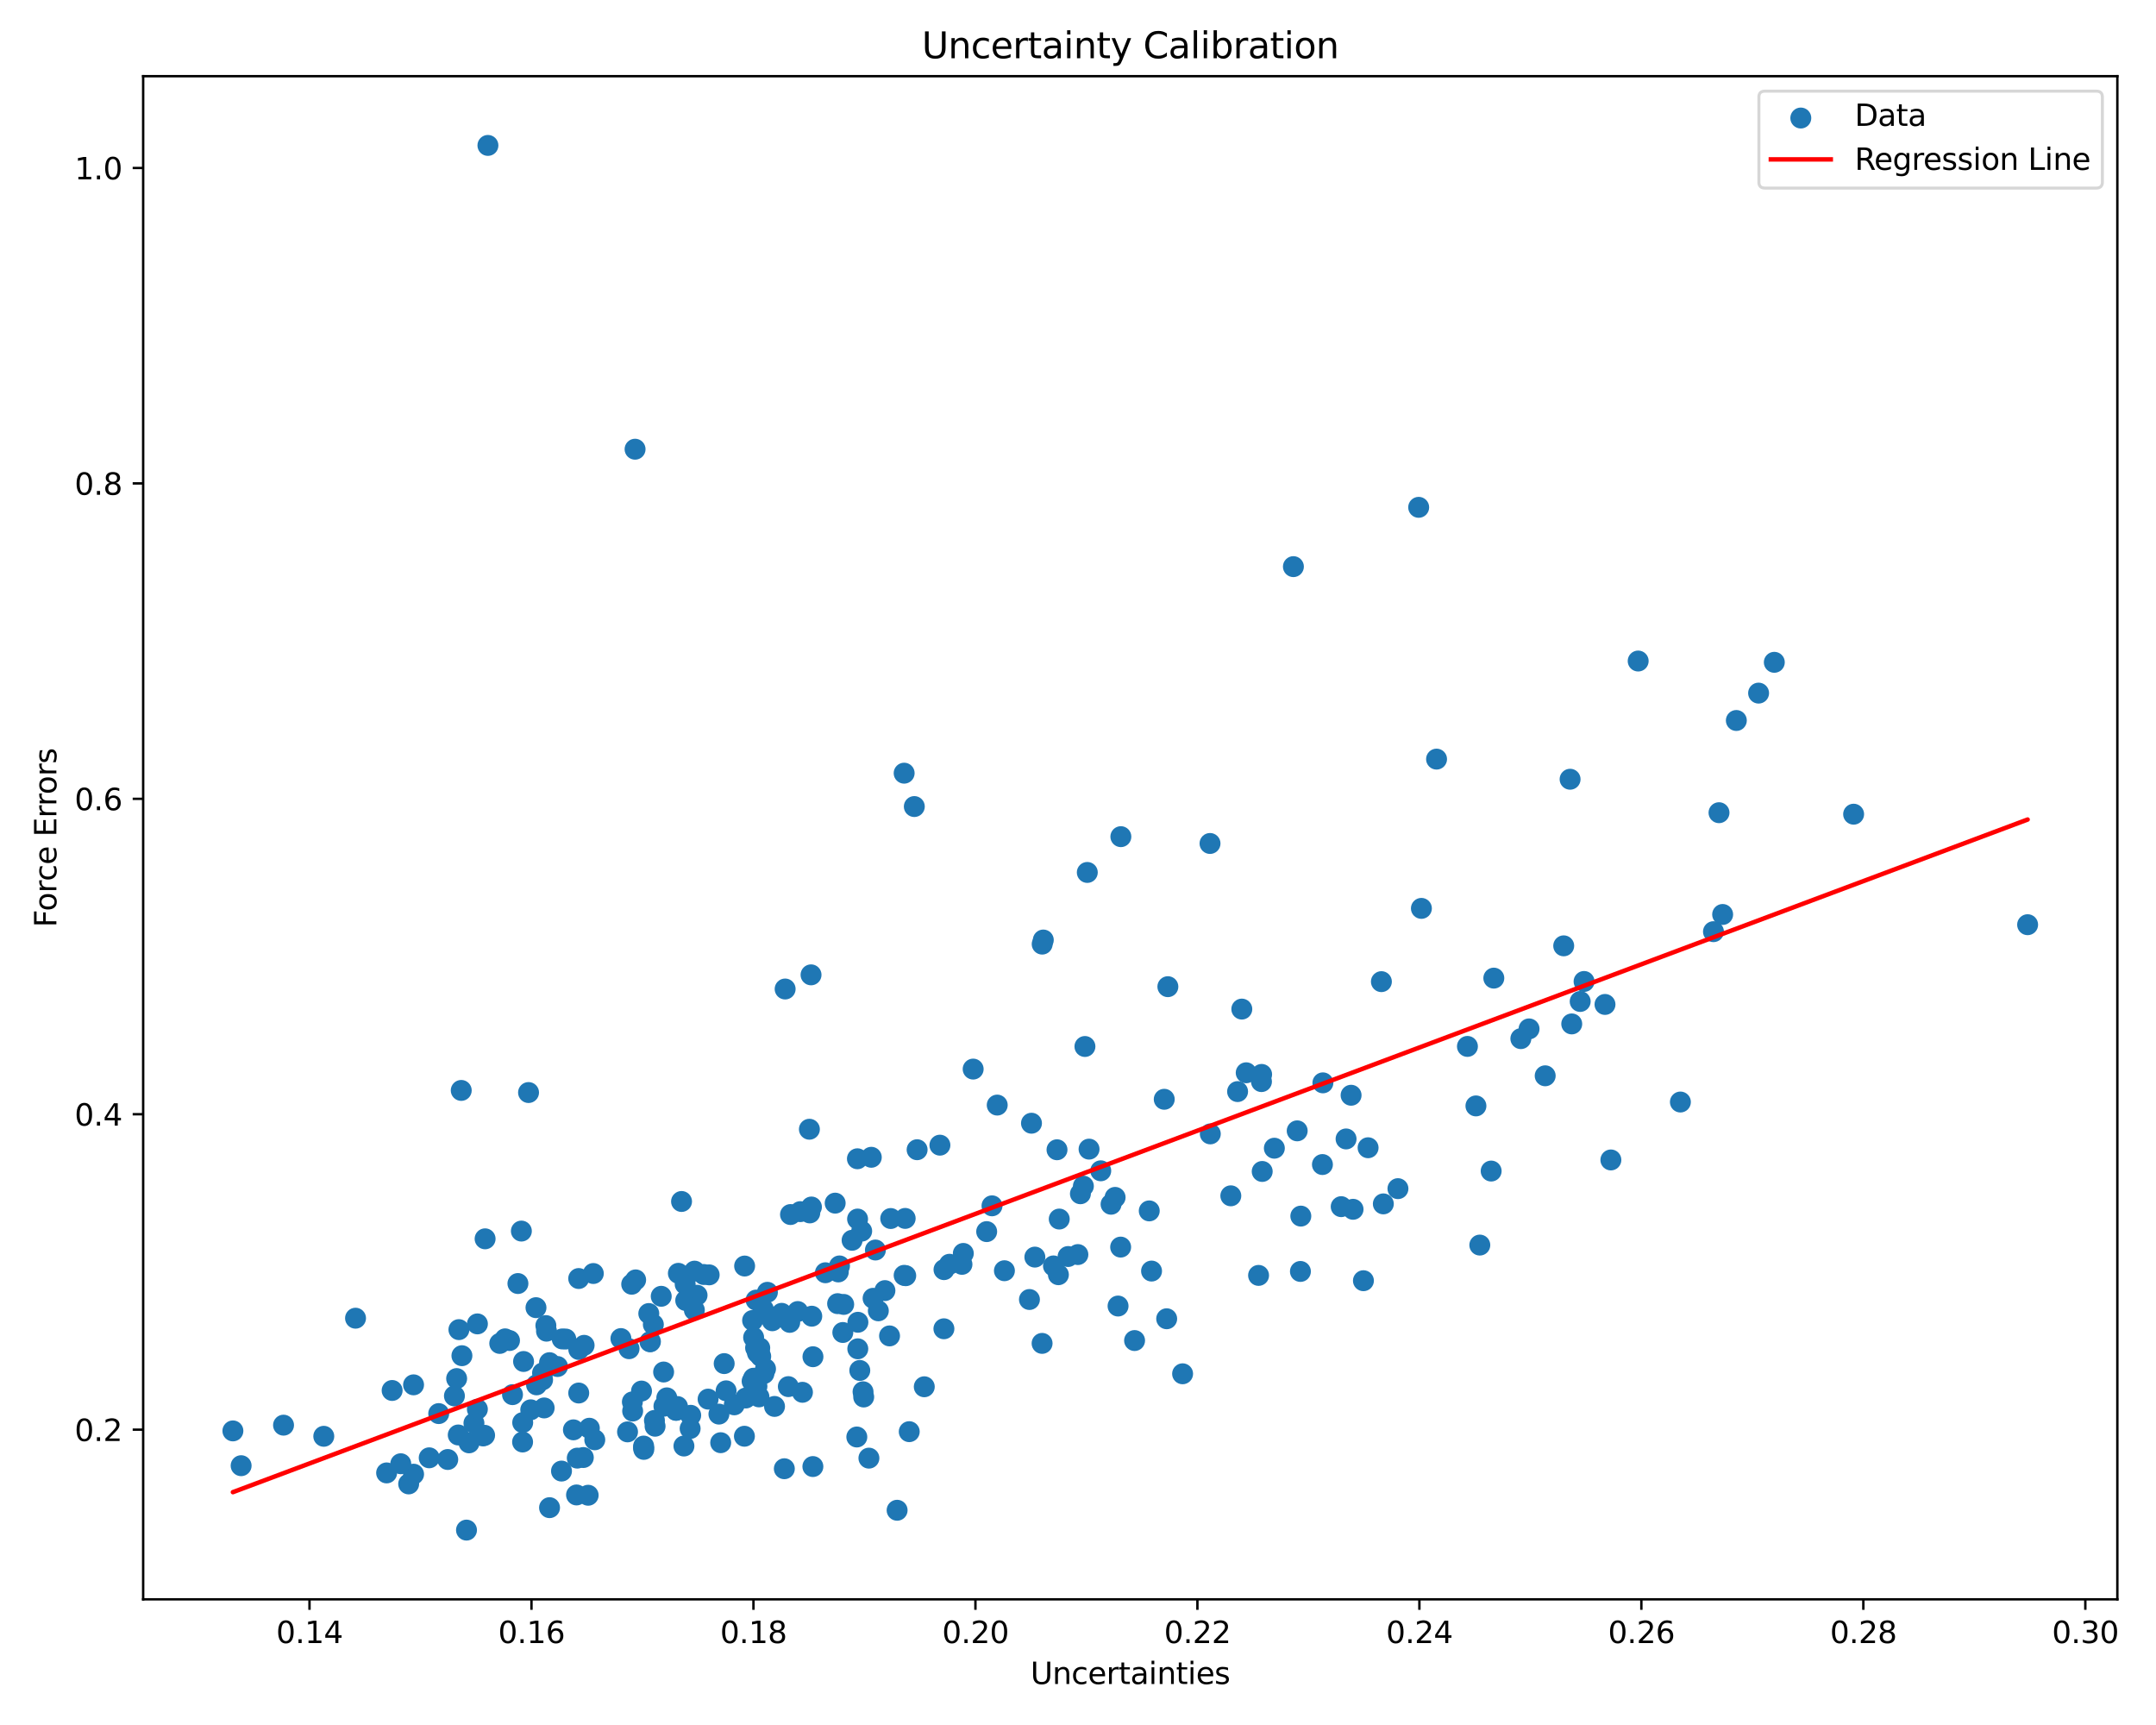<?xml version="1.0" encoding="utf-8" standalone="no"?>
<!DOCTYPE svg PUBLIC "-//W3C//DTD SVG 1.1//EN"
  "http://www.w3.org/Graphics/SVG/1.1/DTD/svg11.dtd">
<svg xmlns:xlink="http://www.w3.org/1999/xlink" width="720pt" height="576pt" viewBox="0 0 720 576" xmlns="http://www.w3.org/2000/svg" version="1.1">
 <defs>
  <style type="text/css">*{stroke-linejoin: round; stroke-linecap: butt}</style>
 </defs>
 <g id="figure_1">
  <g id="patch_1">
   <path d="M 0 576 
L 720 576 
L 720 0 
L 0 0 
z
" style="fill: #ffffff"/>
  </g>
  <g id="axes_1">
   <g id="patch_2">
    <path d="M 47.81 534.04 
L 707.094 534.04 
L 707.094 25.44 
L 47.81 25.44 
z
" style="fill: #ffffff"/>
   </g>
   <g id="PathCollection_1">
    <defs>
     <path id="m60d30f9238" d="M 0 3 
C 0.796 3 1.559 2.684 2.121 2.121 
C 2.684 1.559 3 0.796 3 0 
C 3 -0.796 2.684 -1.559 2.121 -2.121 
C 1.559 -2.684 0.796 -3 0 -3 
C -0.796 -3 -1.559 -2.684 -2.121 -2.121 
C -2.684 -1.559 -3 -0.796 -3 0 
C -3 0.796 -2.684 1.559 -2.121 2.121 
C -1.559 2.684 -0.796 3 0 3 
z
" style="stroke: #1f77b4"/>
    </defs>
    <g clip-path="url(#pfe6582fca4)">
     <use xlink:href="#m60d30f9238" x="362.316" y="349.438" style="fill: #1f77b4; stroke: #1f77b4"/>
     <use xlink:href="#m60d30f9238" x="108.127" y="479.597" style="fill: #1f77b4; stroke: #1f77b4"/>
     <use xlink:href="#m60d30f9238" x="308.664" y="463.059" style="fill: #1f77b4; stroke: #1f77b4"/>
     <use xlink:href="#m60d30f9238" x="474.679" y="303.321" style="fill: #1f77b4; stroke: #1f77b4"/>
     <use xlink:href="#m60d30f9238" x="587.287" y="231.439" style="fill: #1f77b4; stroke: #1f77b4"/>
     <use xlink:href="#m60d30f9238" x="306.273" y="383.906" style="fill: #1f77b4; stroke: #1f77b4"/>
     <use xlink:href="#m60d30f9238" x="315.249" y="423.951" style="fill: #1f77b4; stroke: #1f77b4"/>
     <use xlink:href="#m60d30f9238" x="324.989" y="356.981" style="fill: #1f77b4; stroke: #1f77b4"/>
     <use xlink:href="#m60d30f9238" x="572.215" y="311.095" style="fill: #1f77b4; stroke: #1f77b4"/>
     <use xlink:href="#m60d30f9238" x="218.187" y="442.279" style="fill: #1f77b4; stroke: #1f77b4"/>
     <use xlink:href="#m60d30f9238" x="286.335" y="386.928" style="fill: #1f77b4; stroke: #1f77b4"/>
     <use xlink:href="#m60d30f9238" x="166.892" y="448.588" style="fill: #1f77b4; stroke: #1f77b4"/>
     <use xlink:href="#m60d30f9238" x="367.599" y="390.947" style="fill: #1f77b4; stroke: #1f77b4"/>
     <use xlink:href="#m60d30f9238" x="361.798" y="396.067" style="fill: #1f77b4; stroke: #1f77b4"/>
     <use xlink:href="#m60d30f9238" x="211.277" y="471.17" style="fill: #1f77b4; stroke: #1f77b4"/>
     <use xlink:href="#m60d30f9238" x="146.509" y="472.017" style="fill: #1f77b4; stroke: #1f77b4"/>
     <use xlink:href="#m60d30f9238" x="524.885" y="341.9" style="fill: #1f77b4; stroke: #1f77b4"/>
     <use xlink:href="#m60d30f9238" x="301.942" y="425.852" style="fill: #1f77b4; stroke: #1f77b4"/>
     <use xlink:href="#m60d30f9238" x="351.806" y="422.708" style="fill: #1f77b4; stroke: #1f77b4"/>
     <use xlink:href="#m60d30f9238" x="214.232" y="464.491" style="fill: #1f77b4; stroke: #1f77b4"/>
     <use xlink:href="#m60d30f9238" x="77.777" y="477.797" style="fill: #1f77b4; stroke: #1f77b4"/>
     <use xlink:href="#m60d30f9238" x="677.127" y="308.769" style="fill: #1f77b4; stroke: #1f77b4"/>
     <use xlink:href="#m60d30f9238" x="333.025" y="369.001" style="fill: #1f77b4; stroke: #1f77b4"/>
     <use xlink:href="#m60d30f9238" x="441.63" y="388.856" style="fill: #1f77b4; stroke: #1f77b4"/>
     <use xlink:href="#m60d30f9238" x="447.897" y="402.918" style="fill: #1f77b4; stroke: #1f77b4"/>
     <use xlink:href="#m60d30f9238" x="297.065" y="446.077" style="fill: #1f77b4; stroke: #1f77b4"/>
     <use xlink:href="#m60d30f9238" x="192.778" y="486.885" style="fill: #1f77b4; stroke: #1f77b4"/>
     <use xlink:href="#m60d30f9238" x="291.573" y="433.52" style="fill: #1f77b4; stroke: #1f77b4"/>
     <use xlink:href="#m60d30f9238" x="293.321" y="437.699" style="fill: #1f77b4; stroke: #1f77b4"/>
     <use xlink:href="#m60d30f9238" x="492.89" y="369.279" style="fill: #1f77b4; stroke: #1f77b4"/>
     <use xlink:href="#m60d30f9238" x="287.761" y="411.088" style="fill: #1f77b4; stroke: #1f77b4"/>
     <use xlink:href="#m60d30f9238" x="253.723" y="450.088" style="fill: #1f77b4; stroke: #1f77b4"/>
     <use xlink:href="#m60d30f9238" x="263.269" y="463.011" style="fill: #1f77b4; stroke: #1f77b4"/>
     <use xlink:href="#m60d30f9238" x="490.052" y="349.412" style="fill: #1f77b4; stroke: #1f77b4"/>
     <use xlink:href="#m60d30f9238" x="138.11" y="462.415" style="fill: #1f77b4; stroke: #1f77b4"/>
     <use xlink:href="#m60d30f9238" x="153.031" y="479.156" style="fill: #1f77b4; stroke: #1f77b4"/>
     <use xlink:href="#m60d30f9238" x="270.429" y="405.007" style="fill: #1f77b4; stroke: #1f77b4"/>
     <use xlink:href="#m60d30f9238" x="232.787" y="432.498" style="fill: #1f77b4; stroke: #1f77b4"/>
     <use xlink:href="#m60d30f9238" x="251.172" y="461.214" style="fill: #1f77b4; stroke: #1f77b4"/>
     <use xlink:href="#m60d30f9238" x="217.061" y="448.033" style="fill: #1f77b4; stroke: #1f77b4"/>
     <use xlink:href="#m60d30f9238" x="516.019" y="359.223" style="fill: #1f77b4; stroke: #1f77b4"/>
     <use xlink:href="#m60d30f9238" x="287.128" y="457.613" style="fill: #1f77b4; stroke: #1f77b4"/>
     <use xlink:href="#m60d30f9238" x="155.788" y="510.922" style="fill: #1f77b4; stroke: #1f77b4"/>
     <use xlink:href="#m60d30f9238" x="497.976" y="391.03" style="fill: #1f77b4; stroke: #1f77b4"/>
     <use xlink:href="#m60d30f9238" x="212.084" y="149.997" style="fill: #1f77b4; stroke: #1f77b4"/>
     <use xlink:href="#m60d30f9238" x="270.981" y="403.036" style="fill: #1f77b4; stroke: #1f77b4"/>
     <use xlink:href="#m60d30f9238" x="281.46" y="444.937" style="fill: #1f77b4; stroke: #1f77b4"/>
     <use xlink:href="#m60d30f9238" x="527.707" y="334.404" style="fill: #1f77b4; stroke: #1f77b4"/>
     <use xlink:href="#m60d30f9238" x="158.274" y="475.228" style="fill: #1f77b4; stroke: #1f77b4"/>
     <use xlink:href="#m60d30f9238" x="374.246" y="416.422" style="fill: #1f77b4; stroke: #1f77b4"/>
     <use xlink:href="#m60d30f9238" x="524.336" y="260.199" style="fill: #1f77b4; stroke: #1f77b4"/>
     <use xlink:href="#m60d30f9238" x="261.043" y="438.538" style="fill: #1f77b4; stroke: #1f77b4"/>
     <use xlink:href="#m60d30f9238" x="286.136" y="479.832" style="fill: #1f77b4; stroke: #1f77b4"/>
     <use xlink:href="#m60d30f9238" x="414.705" y="336.948" style="fill: #1f77b4; stroke: #1f77b4"/>
     <use xlink:href="#m60d30f9238" x="174.845" y="454.62" style="fill: #1f77b4; stroke: #1f77b4"/>
     <use xlink:href="#m60d30f9238" x="286.462" y="450.385" style="fill: #1f77b4; stroke: #1f77b4"/>
     <use xlink:href="#m60d30f9238" x="248.597" y="479.58" style="fill: #1f77b4; stroke: #1f77b4"/>
     <use xlink:href="#m60d30f9238" x="421.517" y="391.166" style="fill: #1f77b4; stroke: #1f77b4"/>
     <use xlink:href="#m60d30f9238" x="176.508" y="364.814" style="fill: #1f77b4; stroke: #1f77b4"/>
     <use xlink:href="#m60d30f9238" x="388.801" y="367.066" style="fill: #1f77b4; stroke: #1f77b4"/>
     <use xlink:href="#m60d30f9238" x="225.853" y="470.883" style="fill: #1f77b4; stroke: #1f77b4"/>
     <use xlink:href="#m60d30f9238" x="378.895" y="447.627" style="fill: #1f77b4; stroke: #1f77b4"/>
     <use xlink:href="#m60d30f9238" x="198.629" y="480.764" style="fill: #1f77b4; stroke: #1f77b4"/>
     <use xlink:href="#m60d30f9238" x="284.558" y="414.147" style="fill: #1f77b4; stroke: #1f77b4"/>
     <use xlink:href="#m60d30f9238" x="174.556" y="475.021" style="fill: #1f77b4; stroke: #1f77b4"/>
     <use xlink:href="#m60d30f9238" x="196.818" y="476.905" style="fill: #1f77b4; stroke: #1f77b4"/>
     <use xlink:href="#m60d30f9238" x="230.473" y="477.014" style="fill: #1f77b4; stroke: #1f77b4"/>
     <use xlink:href="#m60d30f9238" x="299.594" y="504.296" style="fill: #1f77b4; stroke: #1f77b4"/>
     <use xlink:href="#m60d30f9238" x="288.432" y="466.474" style="fill: #1f77b4; stroke: #1f77b4"/>
     <use xlink:href="#m60d30f9238" x="267.25" y="404.585" style="fill: #1f77b4; stroke: #1f77b4"/>
     <use xlink:href="#m60d30f9238" x="225.747" y="470.941" style="fill: #1f77b4; stroke: #1f77b4"/>
     <use xlink:href="#m60d30f9238" x="329.502" y="411.251" style="fill: #1f77b4; stroke: #1f77b4"/>
     <use xlink:href="#m60d30f9238" x="181.199" y="460.741" style="fill: #1f77b4; stroke: #1f77b4"/>
     <use xlink:href="#m60d30f9238" x="292.347" y="417.397" style="fill: #1f77b4; stroke: #1f77b4"/>
     <use xlink:href="#m60d30f9238" x="301.944" y="258.174" style="fill: #1f77b4; stroke: #1f77b4"/>
     <use xlink:href="#m60d30f9238" x="420.302" y="425.872" style="fill: #1f77b4; stroke: #1f77b4"/>
     <use xlink:href="#m60d30f9238" x="193.268" y="465.147" style="fill: #1f77b4; stroke: #1f77b4"/>
     <use xlink:href="#m60d30f9238" x="192.536" y="499.185" style="fill: #1f77b4; stroke: #1f77b4"/>
     <use xlink:href="#m60d30f9238" x="271.091" y="439.495" style="fill: #1f77b4; stroke: #1f77b4"/>
     <use xlink:href="#m60d30f9238" x="152.496" y="460.323" style="fill: #1f77b4; stroke: #1f77b4"/>
     <use xlink:href="#m60d30f9238" x="473.771" y="169.404" style="fill: #1f77b4; stroke: #1f77b4"/>
     <use xlink:href="#m60d30f9238" x="363.693" y="383.71" style="fill: #1f77b4; stroke: #1f77b4"/>
     <use xlink:href="#m60d30f9238" x="183.512" y="455.013" style="fill: #1f77b4; stroke: #1f77b4"/>
     <use xlink:href="#m60d30f9238" x="507.891" y="346.814" style="fill: #1f77b4; stroke: #1f77b4"/>
     <use xlink:href="#m60d30f9238" x="153.255" y="443.979" style="fill: #1f77b4; stroke: #1f77b4"/>
     <use xlink:href="#m60d30f9238" x="404.185" y="378.62" style="fill: #1f77b4; stroke: #1f77b4"/>
     <use xlink:href="#m60d30f9238" x="286.388" y="407.054" style="fill: #1f77b4; stroke: #1f77b4"/>
     <use xlink:href="#m60d30f9238" x="575.282" y="305.354" style="fill: #1f77b4; stroke: #1f77b4"/>
     <use xlink:href="#m60d30f9238" x="154.032" y="364.107" style="fill: #1f77b4; stroke: #1f77b4"/>
     <use xlink:href="#m60d30f9238" x="172.96" y="428.589" style="fill: #1f77b4; stroke: #1f77b4"/>
     <use xlink:href="#m60d30f9238" x="226.544" y="425.176" style="fill: #1f77b4; stroke: #1f77b4"/>
     <use xlink:href="#m60d30f9238" x="537.954" y="387.321" style="fill: #1f77b4; stroke: #1f77b4"/>
     <use xlink:href="#m60d30f9238" x="266.416" y="437.937" style="fill: #1f77b4; stroke: #1f77b4"/>
     <use xlink:href="#m60d30f9238" x="270.3" y="377.067" style="fill: #1f77b4; stroke: #1f77b4"/>
     <use xlink:href="#m60d30f9238" x="228.813" y="428.81" style="fill: #1f77b4; stroke: #1f77b4"/>
     <use xlink:href="#m60d30f9238" x="162.002" y="413.659" style="fill: #1f77b4; stroke: #1f77b4"/>
     <use xlink:href="#m60d30f9238" x="456.876" y="383.249" style="fill: #1f77b4; stroke: #1f77b4"/>
     <use xlink:href="#m60d30f9238" x="455.32" y="427.647" style="fill: #1f77b4; stroke: #1f77b4"/>
     <use xlink:href="#m60d30f9238" x="344.464" y="375.058" style="fill: #1f77b4; stroke: #1f77b4"/>
     <use xlink:href="#m60d30f9238" x="216.664" y="438.606" style="fill: #1f77b4; stroke: #1f77b4"/>
     <use xlink:href="#m60d30f9238" x="383.794" y="404.332" style="fill: #1f77b4; stroke: #1f77b4"/>
     <use xlink:href="#m60d30f9238" x="305.337" y="269.319" style="fill: #1f77b4; stroke: #1f77b4"/>
     <use xlink:href="#m60d30f9238" x="321.701" y="418.535" style="fill: #1f77b4; stroke: #1f77b4"/>
     <use xlink:href="#m60d30f9238" x="561.173" y="367.981" style="fill: #1f77b4; stroke: #1f77b4"/>
     <use xlink:href="#m60d30f9238" x="236.828" y="425.693" style="fill: #1f77b4; stroke: #1f77b4"/>
     <use xlink:href="#m60d30f9238" x="80.526" y="489.415" style="fill: #1f77b4; stroke: #1f77b4"/>
     <use xlink:href="#m60d30f9238" x="161.313" y="479.482" style="fill: #1f77b4; stroke: #1f77b4"/>
     <use xlink:href="#m60d30f9238" x="360.807" y="398.607" style="fill: #1f77b4; stroke: #1f77b4"/>
     <use xlink:href="#m60d30f9238" x="227.602" y="401.19" style="fill: #1f77b4; stroke: #1f77b4"/>
     <use xlink:href="#m60d30f9238" x="170.151" y="447.62" style="fill: #1f77b4; stroke: #1f77b4"/>
     <use xlink:href="#m60d30f9238" x="171.152" y="465.689" style="fill: #1f77b4; stroke: #1f77b4"/>
     <use xlink:href="#m60d30f9238" x="372.393" y="399.824" style="fill: #1f77b4; stroke: #1f77b4"/>
     <use xlink:href="#m60d30f9238" x="394.933" y="458.726" style="fill: #1f77b4; stroke: #1f77b4"/>
     <use xlink:href="#m60d30f9238" x="494.185" y="415.748" style="fill: #1f77b4; stroke: #1f77b4"/>
     <use xlink:href="#m60d30f9238" x="251.644" y="460.202" style="fill: #1f77b4; stroke: #1f77b4"/>
     <use xlink:href="#m60d30f9238" x="297.457" y="406.881" style="fill: #1f77b4; stroke: #1f77b4"/>
     <use xlink:href="#m60d30f9238" x="226.258" y="469.668" style="fill: #1f77b4; stroke: #1f77b4"/>
     <use xlink:href="#m60d30f9238" x="248.668" y="422.745" style="fill: #1f77b4; stroke: #1f77b4"/>
     <use xlink:href="#m60d30f9238" x="384.562" y="424.424" style="fill: #1f77b4; stroke: #1f77b4"/>
     <use xlink:href="#m60d30f9238" x="434.28" y="424.552" style="fill: #1f77b4; stroke: #1f77b4"/>
     <use xlink:href="#m60d30f9238" x="221.616" y="458.134" style="fill: #1f77b4; stroke: #1f77b4"/>
     <use xlink:href="#m60d30f9238" x="241.843" y="455.324" style="fill: #1f77b4; stroke: #1f77b4"/>
     <use xlink:href="#m60d30f9238" x="253.459" y="466.436" style="fill: #1f77b4; stroke: #1f77b4"/>
     <use xlink:href="#m60d30f9238" x="255.646" y="457.081" style="fill: #1f77b4; stroke: #1f77b4"/>
     <use xlink:href="#m60d30f9238" x="231.946" y="424.447" style="fill: #1f77b4; stroke: #1f77b4"/>
     <use xlink:href="#m60d30f9238" x="574.067" y="271.372" style="fill: #1f77b4; stroke: #1f77b4"/>
     <use xlink:href="#m60d30f9238" x="118.732" y="440.164" style="fill: #1f77b4; stroke: #1f77b4"/>
     <use xlink:href="#m60d30f9238" x="211.182" y="468.112" style="fill: #1f77b4; stroke: #1f77b4"/>
     <use xlink:href="#m60d30f9238" x="245.214" y="469.094" style="fill: #1f77b4; stroke: #1f77b4"/>
     <use xlink:href="#m60d30f9238" x="252.782" y="462.903" style="fill: #1f77b4; stroke: #1f77b4"/>
     <use xlink:href="#m60d30f9238" x="303.644" y="478.051" style="fill: #1f77b4; stroke: #1f77b4"/>
     <use xlink:href="#m60d30f9238" x="182.505" y="444.497" style="fill: #1f77b4; stroke: #1f77b4"/>
     <use xlink:href="#m60d30f9238" x="193.286" y="450.607" style="fill: #1f77b4; stroke: #1f77b4"/>
     <use xlink:href="#m60d30f9238" x="188.944" y="447.125" style="fill: #1f77b4; stroke: #1f77b4"/>
     <use xlink:href="#m60d30f9238" x="210.955" y="428.825" style="fill: #1f77b4; stroke: #1f77b4"/>
     <use xlink:href="#m60d30f9238" x="619.022" y="271.868" style="fill: #1f77b4; stroke: #1f77b4"/>
     <use xlink:href="#m60d30f9238" x="129.113" y="491.825" style="fill: #1f77b4; stroke: #1f77b4"/>
     <use xlink:href="#m60d30f9238" x="434.412" y="406.073" style="fill: #1f77b4; stroke: #1f77b4"/>
     <use xlink:href="#m60d30f9238" x="191.495" y="477.442" style="fill: #1f77b4; stroke: #1f77b4"/>
     <use xlink:href="#m60d30f9238" x="217.215" y="447.978" style="fill: #1f77b4; stroke: #1f77b4"/>
     <use xlink:href="#m60d30f9238" x="321.252" y="422.183" style="fill: #1f77b4; stroke: #1f77b4"/>
     <use xlink:href="#m60d30f9238" x="281.754" y="435.563" style="fill: #1f77b4; stroke: #1f77b4"/>
     <use xlink:href="#m60d30f9238" x="154.259" y="452.686" style="fill: #1f77b4; stroke: #1f77b4"/>
     <use xlink:href="#m60d30f9238" x="235.028" y="425.573" style="fill: #1f77b4; stroke: #1f77b4"/>
     <use xlink:href="#m60d30f9238" x="413.294" y="364.495" style="fill: #1f77b4; stroke: #1f77b4"/>
     <use xlink:href="#m60d30f9238" x="254.045" y="452.916" style="fill: #1f77b4; stroke: #1f77b4"/>
     <use xlink:href="#m60d30f9238" x="451.856" y="403.8" style="fill: #1f77b4; stroke: #1f77b4"/>
     <use xlink:href="#m60d30f9238" x="240.679" y="481.735" style="fill: #1f77b4; stroke: #1f77b4"/>
     <use xlink:href="#m60d30f9238" x="363.106" y="291.32" style="fill: #1f77b4; stroke: #1f77b4"/>
     <use xlink:href="#m60d30f9238" x="252.499" y="434.114" style="fill: #1f77b4; stroke: #1f77b4"/>
     <use xlink:href="#m60d30f9238" x="270.85" y="325.515" style="fill: #1f77b4; stroke: #1f77b4"/>
     <use xlink:href="#m60d30f9238" x="261.928" y="490.428" style="fill: #1f77b4; stroke: #1f77b4"/>
     <use xlink:href="#m60d30f9238" x="182.295" y="442.629" style="fill: #1f77b4; stroke: #1f77b4"/>
     <use xlink:href="#m60d30f9238" x="547.072" y="220.727" style="fill: #1f77b4; stroke: #1f77b4"/>
     <use xlink:href="#m60d30f9238" x="178.993" y="436.646" style="fill: #1f77b4; stroke: #1f77b4"/>
     <use xlink:href="#m60d30f9238" x="130.954" y="464.299" style="fill: #1f77b4; stroke: #1f77b4"/>
     <use xlink:href="#m60d30f9238" x="207.357" y="446.966" style="fill: #1f77b4; stroke: #1f77b4"/>
     <use xlink:href="#m60d30f9238" x="187.511" y="491.21" style="fill: #1f77b4; stroke: #1f77b4"/>
     <use xlink:href="#m60d30f9238" x="240.088" y="472.188" style="fill: #1f77b4; stroke: #1f77b4"/>
     <use xlink:href="#m60d30f9238" x="288.219" y="464.732" style="fill: #1f77b4; stroke: #1f77b4"/>
     <use xlink:href="#m60d30f9238" x="177.241" y="470.752" style="fill: #1f77b4; stroke: #1f77b4"/>
     <use xlink:href="#m60d30f9238" x="94.688" y="475.881" style="fill: #1f77b4; stroke: #1f77b4"/>
     <use xlink:href="#m60d30f9238" x="421.319" y="358.761" style="fill: #1f77b4; stroke: #1f77b4"/>
     <use xlink:href="#m60d30f9238" x="149.527" y="487.346" style="fill: #1f77b4; stroke: #1f77b4"/>
     <use xlink:href="#m60d30f9238" x="263.991" y="405.551" style="fill: #1f77b4; stroke: #1f77b4"/>
     <use xlink:href="#m60d30f9238" x="461.967" y="401.992" style="fill: #1f77b4; stroke: #1f77b4"/>
     <use xlink:href="#m60d30f9238" x="356.694" y="419.567" style="fill: #1f77b4; stroke: #1f77b4"/>
     <use xlink:href="#m60d30f9238" x="187.751" y="447.091" style="fill: #1f77b4; stroke: #1f77b4"/>
     <use xlink:href="#m60d30f9238" x="425.572" y="383.401" style="fill: #1f77b4; stroke: #1f77b4"/>
     <use xlink:href="#m60d30f9238" x="343.784" y="433.922" style="fill: #1f77b4; stroke: #1f77b4"/>
     <use xlink:href="#m60d30f9238" x="286.497" y="441.524" style="fill: #1f77b4; stroke: #1f77b4"/>
     <use xlink:href="#m60d30f9238" x="522.204" y="315.828" style="fill: #1f77b4; stroke: #1f77b4"/>
     <use xlink:href="#m60d30f9238" x="290.175" y="486.891" style="fill: #1f77b4; stroke: #1f77b4"/>
     <use xlink:href="#m60d30f9238" x="218.551" y="474.3" style="fill: #1f77b4; stroke: #1f77b4"/>
     <use xlink:href="#m60d30f9238" x="352.99" y="383.919" style="fill: #1f77b4; stroke: #1f77b4"/>
     <use xlink:href="#m60d30f9238" x="421.268" y="361.161" style="fill: #1f77b4; stroke: #1f77b4"/>
     <use xlink:href="#m60d30f9238" x="228.399" y="482.847" style="fill: #1f77b4; stroke: #1f77b4"/>
     <use xlink:href="#m60d30f9238" x="183.522" y="503.429" style="fill: #1f77b4; stroke: #1f77b4"/>
     <use xlink:href="#m60d30f9238" x="278.908" y="401.745" style="fill: #1f77b4; stroke: #1f77b4"/>
     <use xlink:href="#m60d30f9238" x="212.275" y="427.372" style="fill: #1f77b4; stroke: #1f77b4"/>
     <use xlink:href="#m60d30f9238" x="136.477" y="495.5" style="fill: #1f77b4; stroke: #1f77b4"/>
     <use xlink:href="#m60d30f9238" x="416.173" y="358.214" style="fill: #1f77b4; stroke: #1f77b4"/>
     <use xlink:href="#m60d30f9238" x="231.882" y="437.444" style="fill: #1f77b4; stroke: #1f77b4"/>
     <use xlink:href="#m60d30f9238" x="451.199" y="365.718" style="fill: #1f77b4; stroke: #1f77b4"/>
     <use xlink:href="#m60d30f9238" x="389.616" y="440.351" style="fill: #1f77b4; stroke: #1f77b4"/>
     <use xlink:href="#m60d30f9238" x="371.043" y="402.113" style="fill: #1f77b4; stroke: #1f77b4"/>
     <use xlink:href="#m60d30f9238" x="263.733" y="441.557" style="fill: #1f77b4; stroke: #1f77b4"/>
     <use xlink:href="#m60d30f9238" x="218.763" y="476.234" style="fill: #1f77b4; stroke: #1f77b4"/>
     <use xlink:href="#m60d30f9238" x="449.524" y="380.308" style="fill: #1f77b4; stroke: #1f77b4"/>
     <use xlink:href="#m60d30f9238" x="220.817" y="432.849" style="fill: #1f77b4; stroke: #1f77b4"/>
     <use xlink:href="#m60d30f9238" x="498.863" y="326.607" style="fill: #1f77b4; stroke: #1f77b4"/>
     <use xlink:href="#m60d30f9238" x="249.056" y="466.812" style="fill: #1f77b4; stroke: #1f77b4"/>
     <use xlink:href="#m60d30f9238" x="179.181" y="462.42" style="fill: #1f77b4; stroke: #1f77b4"/>
     <use xlink:href="#m60d30f9238" x="374.315" y="279.372" style="fill: #1f77b4; stroke: #1f77b4"/>
     <use xlink:href="#m60d30f9238" x="229.001" y="434.249" style="fill: #1f77b4; stroke: #1f77b4"/>
     <use xlink:href="#m60d30f9238" x="529.004" y="327.727" style="fill: #1f77b4; stroke: #1f77b4"/>
     <use xlink:href="#m60d30f9238" x="353.737" y="407.058" style="fill: #1f77b4; stroke: #1f77b4"/>
     <use xlink:href="#m60d30f9238" x="411.033" y="399.299" style="fill: #1f77b4; stroke: #1f77b4"/>
     <use xlink:href="#m60d30f9238" x="181.185" y="458.46" style="fill: #1f77b4; stroke: #1f77b4"/>
     <use xlink:href="#m60d30f9238" x="257.911" y="441.019" style="fill: #1f77b4; stroke: #1f77b4"/>
     <use xlink:href="#m60d30f9238" x="331.281" y="402.64" style="fill: #1f77b4; stroke: #1f77b4"/>
     <use xlink:href="#m60d30f9238" x="302.47" y="425.972" style="fill: #1f77b4; stroke: #1f77b4"/>
     <use xlink:href="#m60d30f9238" x="431.936" y="189.207" style="fill: #1f77b4; stroke: #1f77b4"/>
     <use xlink:href="#m60d30f9238" x="348.039" y="315.251" style="fill: #1f77b4; stroke: #1f77b4"/>
     <use xlink:href="#m60d30f9238" x="348.009" y="448.575" style="fill: #1f77b4; stroke: #1f77b4"/>
     <use xlink:href="#m60d30f9238" x="214.922" y="483.409" style="fill: #1f77b4; stroke: #1f77b4"/>
     <use xlink:href="#m60d30f9238" x="251.335" y="440.922" style="fill: #1f77b4; stroke: #1f77b4"/>
     <use xlink:href="#m60d30f9238" x="162.942" y="48.558" style="fill: #1f77b4; stroke: #1f77b4"/>
     <use xlink:href="#m60d30f9238" x="161.833" y="479.263" style="fill: #1f77b4; stroke: #1f77b4"/>
     <use xlink:href="#m60d30f9238" x="209.568" y="478.12" style="fill: #1f77b4; stroke: #1f77b4"/>
     <use xlink:href="#m60d30f9238" x="133.834" y="488.764" style="fill: #1f77b4; stroke: #1f77b4"/>
     <use xlink:href="#m60d30f9238" x="236.47" y="467.185" style="fill: #1f77b4; stroke: #1f77b4"/>
     <use xlink:href="#m60d30f9238" x="335.427" y="424.312" style="fill: #1f77b4; stroke: #1f77b4"/>
     <use xlink:href="#m60d30f9238" x="373.378" y="436.102" style="fill: #1f77b4; stroke: #1f77b4"/>
     <use xlink:href="#m60d30f9238" x="535.991" y="335.396" style="fill: #1f77b4; stroke: #1f77b4"/>
     <use xlink:href="#m60d30f9238" x="253.54" y="451.187" style="fill: #1f77b4; stroke: #1f77b4"/>
     <use xlink:href="#m60d30f9238" x="181.725" y="470.129" style="fill: #1f77b4; stroke: #1f77b4"/>
     <use xlink:href="#m60d30f9238" x="194.802" y="486.688" style="fill: #1f77b4; stroke: #1f77b4"/>
     <use xlink:href="#m60d30f9238" x="279.954" y="424.717" style="fill: #1f77b4; stroke: #1f77b4"/>
     <use xlink:href="#m60d30f9238" x="275.645" y="424.99" style="fill: #1f77b4; stroke: #1f77b4"/>
     <use xlink:href="#m60d30f9238" x="290.97" y="386.433" style="fill: #1f77b4; stroke: #1f77b4"/>
     <use xlink:href="#m60d30f9238" x="256.28" y="431.514" style="fill: #1f77b4; stroke: #1f77b4"/>
     <use xlink:href="#m60d30f9238" x="214.942" y="482.864" style="fill: #1f77b4; stroke: #1f77b4"/>
     <use xlink:href="#m60d30f9238" x="174.114" y="411.072" style="fill: #1f77b4; stroke: #1f77b4"/>
     <use xlink:href="#m60d30f9238" x="315.22" y="443.696" style="fill: #1f77b4; stroke: #1f77b4"/>
     <use xlink:href="#m60d30f9238" x="390.012" y="329.465" style="fill: #1f77b4; stroke: #1f77b4"/>
     <use xlink:href="#m60d30f9238" x="461.319" y="327.784" style="fill: #1f77b4; stroke: #1f77b4"/>
     <use xlink:href="#m60d30f9238" x="348.412" y="313.886" style="fill: #1f77b4; stroke: #1f77b4"/>
     <use xlink:href="#m60d30f9238" x="404.088" y="281.649" style="fill: #1f77b4; stroke: #1f77b4"/>
     <use xlink:href="#m60d30f9238" x="258.654" y="469.625" style="fill: #1f77b4; stroke: #1f77b4"/>
     <use xlink:href="#m60d30f9238" x="592.535" y="221.155" style="fill: #1f77b4; stroke: #1f77b4"/>
     <use xlink:href="#m60d30f9238" x="252.945" y="451.731" style="fill: #1f77b4; stroke: #1f77b4"/>
     <use xlink:href="#m60d30f9238" x="186.186" y="456.298" style="fill: #1f77b4; stroke: #1f77b4"/>
     <use xlink:href="#m60d30f9238" x="251.674" y="446.599" style="fill: #1f77b4; stroke: #1f77b4"/>
     <use xlink:href="#m60d30f9238" x="271.489" y="453.029" style="fill: #1f77b4; stroke: #1f77b4"/>
     <use xlink:href="#m60d30f9238" x="174.519" y="481.503" style="fill: #1f77b4; stroke: #1f77b4"/>
     <use xlink:href="#m60d30f9238" x="215" y="483.968" style="fill: #1f77b4; stroke: #1f77b4"/>
     <use xlink:href="#m60d30f9238" x="143.336" y="486.781" style="fill: #1f77b4; stroke: #1f77b4"/>
     <use xlink:href="#m60d30f9238" x="579.854" y="240.581" style="fill: #1f77b4; stroke: #1f77b4"/>
     <use xlink:href="#m60d30f9238" x="242.483" y="464.415" style="fill: #1f77b4; stroke: #1f77b4"/>
     <use xlink:href="#m60d30f9238" x="280.355" y="422.712" style="fill: #1f77b4; stroke: #1f77b4"/>
     <use xlink:href="#m60d30f9238" x="353.455" y="425.642" style="fill: #1f77b4; stroke: #1f77b4"/>
     <use xlink:href="#m60d30f9238" x="168.683" y="447.059" style="fill: #1f77b4; stroke: #1f77b4"/>
     <use xlink:href="#m60d30f9238" x="271.463" y="489.7" style="fill: #1f77b4; stroke: #1f77b4"/>
     <use xlink:href="#m60d30f9238" x="313.886" y="382.386" style="fill: #1f77b4; stroke: #1f77b4"/>
     <use xlink:href="#m60d30f9238" x="302.284" y="406.844" style="fill: #1f77b4; stroke: #1f77b4"/>
     <use xlink:href="#m60d30f9238" x="196.418" y="499.283" style="fill: #1f77b4; stroke: #1f77b4"/>
     <use xlink:href="#m60d30f9238" x="198.142" y="425.243" style="fill: #1f77b4; stroke: #1f77b4"/>
     <use xlink:href="#m60d30f9238" x="221.72" y="469.551" style="fill: #1f77b4; stroke: #1f77b4"/>
     <use xlink:href="#m60d30f9238" x="510.632" y="343.562" style="fill: #1f77b4; stroke: #1f77b4"/>
     <use xlink:href="#m60d30f9238" x="466.847" y="396.906" style="fill: #1f77b4; stroke: #1f77b4"/>
     <use xlink:href="#m60d30f9238" x="317.088" y="422.153" style="fill: #1f77b4; stroke: #1f77b4"/>
     <use xlink:href="#m60d30f9238" x="138.117" y="492.25" style="fill: #1f77b4; stroke: #1f77b4"/>
     <use xlink:href="#m60d30f9238" x="156.642" y="481.785" style="fill: #1f77b4; stroke: #1f77b4"/>
     <use xlink:href="#m60d30f9238" x="279.722" y="435.306" style="fill: #1f77b4; stroke: #1f77b4"/>
     <use xlink:href="#m60d30f9238" x="159.434" y="442.065" style="fill: #1f77b4; stroke: #1f77b4"/>
     <use xlink:href="#m60d30f9238" x="195.067" y="449.223" style="fill: #1f77b4; stroke: #1f77b4"/>
     <use xlink:href="#m60d30f9238" x="267.982" y="464.905" style="fill: #1f77b4; stroke: #1f77b4"/>
     <use xlink:href="#m60d30f9238" x="222.681" y="466.762" style="fill: #1f77b4; stroke: #1f77b4"/>
     <use xlink:href="#m60d30f9238" x="254.916" y="437.172" style="fill: #1f77b4; stroke: #1f77b4"/>
     <use xlink:href="#m60d30f9238" x="151.756" y="466.118" style="fill: #1f77b4; stroke: #1f77b4"/>
     <use xlink:href="#m60d30f9238" x="441.784" y="361.578" style="fill: #1f77b4; stroke: #1f77b4"/>
     <use xlink:href="#m60d30f9238" x="433.201" y="377.602" style="fill: #1f77b4; stroke: #1f77b4"/>
     <use xlink:href="#m60d30f9238" x="210.073" y="450.355" style="fill: #1f77b4; stroke: #1f77b4"/>
     <use xlink:href="#m60d30f9238" x="193.259" y="426.916" style="fill: #1f77b4; stroke: #1f77b4"/>
     <use xlink:href="#m60d30f9238" x="359.959" y="418.916" style="fill: #1f77b4; stroke: #1f77b4"/>
     <use xlink:href="#m60d30f9238" x="262.199" y="330.242" style="fill: #1f77b4; stroke: #1f77b4"/>
     <use xlink:href="#m60d30f9238" x="159.419" y="470.551" style="fill: #1f77b4; stroke: #1f77b4"/>
     <use xlink:href="#m60d30f9238" x="252.331" y="450.063" style="fill: #1f77b4; stroke: #1f77b4"/>
     <use xlink:href="#m60d30f9238" x="230.663" y="472.587" style="fill: #1f77b4; stroke: #1f77b4"/>
     <use xlink:href="#m60d30f9238" x="295.522" y="430.95" style="fill: #1f77b4; stroke: #1f77b4"/>
     <use xlink:href="#m60d30f9238" x="345.595" y="419.763" style="fill: #1f77b4; stroke: #1f77b4"/>
     <use xlink:href="#m60d30f9238" x="479.741" y="253.479" style="fill: #1f77b4; stroke: #1f77b4"/>
     <use xlink:href="#m60d30f9238" x="255.109" y="458.66" style="fill: #1f77b4; stroke: #1f77b4"/>
    </g>
   </g>
   <g id="matplotlib.axis_1">
    <g id="xtick_1">
     <g id="line2d_1">
      <defs>
       <path id="m9ff949396c" d="M 0 0 
L 0 3.5 
" style="stroke: #000000; stroke-width: 0.8"/>
      </defs>
      <g>
       <use xlink:href="#m9ff949396c" x="103.357" y="534.04" style="stroke: #000000; stroke-width: 0.8"/>
      </g>
     </g>
     <g id="text_1">
      <!-- 0.14 -->
      <g transform="translate(92.224 548.638) scale(0.1 -0.1)">
       <defs>
        <path id="DejaVuSans-30" d="M 2034 4250 
Q 1547 4250 1301 3770 
Q 1056 3291 1056 2328 
Q 1056 1369 1301 889 
Q 1547 409 2034 409 
Q 2525 409 2770 889 
Q 3016 1369 3016 2328 
Q 3016 3291 2770 3770 
Q 2525 4250 2034 4250 
z
M 2034 4750 
Q 2819 4750 3233 4129 
Q 3647 3509 3647 2328 
Q 3647 1150 3233 529 
Q 2819 -91 2034 -91 
Q 1250 -91 836 529 
Q 422 1150 422 2328 
Q 422 3509 836 4129 
Q 1250 4750 2034 4750 
z
" transform="scale(0.016)"/>
        <path id="DejaVuSans-2e" d="M 684 794 
L 1344 794 
L 1344 0 
L 684 0 
L 684 794 
z
" transform="scale(0.016)"/>
        <path id="DejaVuSans-31" d="M 794 531 
L 1825 531 
L 1825 4091 
L 703 3866 
L 703 4441 
L 1819 4666 
L 2450 4666 
L 2450 531 
L 3481 531 
L 3481 0 
L 794 0 
L 794 531 
z
" transform="scale(0.016)"/>
        <path id="DejaVuSans-34" d="M 2419 4116 
L 825 1625 
L 2419 1625 
L 2419 4116 
z
M 2253 4666 
L 3047 4666 
L 3047 1625 
L 3713 1625 
L 3713 1100 
L 3047 1100 
L 3047 0 
L 2419 0 
L 2419 1100 
L 313 1100 
L 313 1709 
L 2253 4666 
z
" transform="scale(0.016)"/>
       </defs>
       <use xlink:href="#DejaVuSans-30"/>
       <use xlink:href="#DejaVuSans-2e" x="63.623"/>
       <use xlink:href="#DejaVuSans-31" x="95.41"/>
       <use xlink:href="#DejaVuSans-34" x="159.033"/>
      </g>
     </g>
    </g>
    <g id="xtick_2">
     <g id="line2d_2">
      <g>
       <use xlink:href="#m9ff949396c" x="177.487" y="534.04" style="stroke: #000000; stroke-width: 0.8"/>
      </g>
     </g>
     <g id="text_2">
      <!-- 0.16 -->
      <g transform="translate(166.354 548.638) scale(0.1 -0.1)">
       <defs>
        <path id="DejaVuSans-36" d="M 2113 2584 
Q 1688 2584 1439 2293 
Q 1191 2003 1191 1497 
Q 1191 994 1439 701 
Q 1688 409 2113 409 
Q 2538 409 2786 701 
Q 3034 994 3034 1497 
Q 3034 2003 2786 2293 
Q 2538 2584 2113 2584 
z
M 3366 4563 
L 3366 3988 
Q 3128 4100 2886 4159 
Q 2644 4219 2406 4219 
Q 1781 4219 1451 3797 
Q 1122 3375 1075 2522 
Q 1259 2794 1537 2939 
Q 1816 3084 2150 3084 
Q 2853 3084 3261 2657 
Q 3669 2231 3669 1497 
Q 3669 778 3244 343 
Q 2819 -91 2113 -91 
Q 1303 -91 875 529 
Q 447 1150 447 2328 
Q 447 3434 972 4092 
Q 1497 4750 2381 4750 
Q 2619 4750 2861 4703 
Q 3103 4656 3366 4563 
z
" transform="scale(0.016)"/>
       </defs>
       <use xlink:href="#DejaVuSans-30"/>
       <use xlink:href="#DejaVuSans-2e" x="63.623"/>
       <use xlink:href="#DejaVuSans-31" x="95.41"/>
       <use xlink:href="#DejaVuSans-36" x="159.033"/>
      </g>
     </g>
    </g>
    <g id="xtick_3">
     <g id="line2d_3">
      <g>
       <use xlink:href="#m9ff949396c" x="251.617" y="534.04" style="stroke: #000000; stroke-width: 0.8"/>
      </g>
     </g>
     <g id="text_3">
      <!-- 0.18 -->
      <g transform="translate(240.484 548.638) scale(0.1 -0.1)">
       <defs>
        <path id="DejaVuSans-38" d="M 2034 2216 
Q 1584 2216 1326 1975 
Q 1069 1734 1069 1313 
Q 1069 891 1326 650 
Q 1584 409 2034 409 
Q 2484 409 2743 651 
Q 3003 894 3003 1313 
Q 3003 1734 2745 1975 
Q 2488 2216 2034 2216 
z
M 1403 2484 
Q 997 2584 770 2862 
Q 544 3141 544 3541 
Q 544 4100 942 4425 
Q 1341 4750 2034 4750 
Q 2731 4750 3128 4425 
Q 3525 4100 3525 3541 
Q 3525 3141 3298 2862 
Q 3072 2584 2669 2484 
Q 3125 2378 3379 2068 
Q 3634 1759 3634 1313 
Q 3634 634 3220 271 
Q 2806 -91 2034 -91 
Q 1263 -91 848 271 
Q 434 634 434 1313 
Q 434 1759 690 2068 
Q 947 2378 1403 2484 
z
M 1172 3481 
Q 1172 3119 1398 2916 
Q 1625 2713 2034 2713 
Q 2441 2713 2670 2916 
Q 2900 3119 2900 3481 
Q 2900 3844 2670 4047 
Q 2441 4250 2034 4250 
Q 1625 4250 1398 4047 
Q 1172 3844 1172 3481 
z
" transform="scale(0.016)"/>
       </defs>
       <use xlink:href="#DejaVuSans-30"/>
       <use xlink:href="#DejaVuSans-2e" x="63.623"/>
       <use xlink:href="#DejaVuSans-31" x="95.41"/>
       <use xlink:href="#DejaVuSans-38" x="159.033"/>
      </g>
     </g>
    </g>
    <g id="xtick_4">
     <g id="line2d_4">
      <g>
       <use xlink:href="#m9ff949396c" x="325.747" y="534.04" style="stroke: #000000; stroke-width: 0.8"/>
      </g>
     </g>
     <g id="text_4">
      <!-- 0.20 -->
      <g transform="translate(314.614 548.638) scale(0.1 -0.1)">
       <defs>
        <path id="DejaVuSans-32" d="M 1228 531 
L 3431 531 
L 3431 0 
L 469 0 
L 469 531 
Q 828 903 1448 1529 
Q 2069 2156 2228 2338 
Q 2531 2678 2651 2914 
Q 2772 3150 2772 3378 
Q 2772 3750 2511 3984 
Q 2250 4219 1831 4219 
Q 1534 4219 1204 4116 
Q 875 4013 500 3803 
L 500 4441 
Q 881 4594 1212 4672 
Q 1544 4750 1819 4750 
Q 2544 4750 2975 4387 
Q 3406 4025 3406 3419 
Q 3406 3131 3298 2873 
Q 3191 2616 2906 2266 
Q 2828 2175 2409 1742 
Q 1991 1309 1228 531 
z
" transform="scale(0.016)"/>
       </defs>
       <use xlink:href="#DejaVuSans-30"/>
       <use xlink:href="#DejaVuSans-2e" x="63.623"/>
       <use xlink:href="#DejaVuSans-32" x="95.41"/>
       <use xlink:href="#DejaVuSans-30" x="159.033"/>
      </g>
     </g>
    </g>
    <g id="xtick_5">
     <g id="line2d_5">
      <g>
       <use xlink:href="#m9ff949396c" x="399.877" y="534.04" style="stroke: #000000; stroke-width: 0.8"/>
      </g>
     </g>
     <g id="text_5">
      <!-- 0.22 -->
      <g transform="translate(388.744 548.638) scale(0.1 -0.1)">
       <use xlink:href="#DejaVuSans-30"/>
       <use xlink:href="#DejaVuSans-2e" x="63.623"/>
       <use xlink:href="#DejaVuSans-32" x="95.41"/>
       <use xlink:href="#DejaVuSans-32" x="159.033"/>
      </g>
     </g>
    </g>
    <g id="xtick_6">
     <g id="line2d_6">
      <g>
       <use xlink:href="#m9ff949396c" x="474.007" y="534.04" style="stroke: #000000; stroke-width: 0.8"/>
      </g>
     </g>
     <g id="text_6">
      <!-- 0.24 -->
      <g transform="translate(462.874 548.638) scale(0.1 -0.1)">
       <use xlink:href="#DejaVuSans-30"/>
       <use xlink:href="#DejaVuSans-2e" x="63.623"/>
       <use xlink:href="#DejaVuSans-32" x="95.41"/>
       <use xlink:href="#DejaVuSans-34" x="159.033"/>
      </g>
     </g>
    </g>
    <g id="xtick_7">
     <g id="line2d_7">
      <g>
       <use xlink:href="#m9ff949396c" x="548.137" y="534.04" style="stroke: #000000; stroke-width: 0.8"/>
      </g>
     </g>
     <g id="text_7">
      <!-- 0.26 -->
      <g transform="translate(537.004 548.638) scale(0.1 -0.1)">
       <use xlink:href="#DejaVuSans-30"/>
       <use xlink:href="#DejaVuSans-2e" x="63.623"/>
       <use xlink:href="#DejaVuSans-32" x="95.41"/>
       <use xlink:href="#DejaVuSans-36" x="159.033"/>
      </g>
     </g>
    </g>
    <g id="xtick_8">
     <g id="line2d_8">
      <g>
       <use xlink:href="#m9ff949396c" x="622.267" y="534.04" style="stroke: #000000; stroke-width: 0.8"/>
      </g>
     </g>
     <g id="text_8">
      <!-- 0.28 -->
      <g transform="translate(611.134 548.638) scale(0.1 -0.1)">
       <use xlink:href="#DejaVuSans-30"/>
       <use xlink:href="#DejaVuSans-2e" x="63.623"/>
       <use xlink:href="#DejaVuSans-32" x="95.41"/>
       <use xlink:href="#DejaVuSans-38" x="159.033"/>
      </g>
     </g>
    </g>
    <g id="xtick_9">
     <g id="line2d_9">
      <g>
       <use xlink:href="#m9ff949396c" x="696.397" y="534.04" style="stroke: #000000; stroke-width: 0.8"/>
      </g>
     </g>
     <g id="text_9">
      <!-- 0.30 -->
      <g transform="translate(685.264 548.638) scale(0.1 -0.1)">
       <defs>
        <path id="DejaVuSans-33" d="M 2597 2516 
Q 3050 2419 3304 2112 
Q 3559 1806 3559 1356 
Q 3559 666 3084 287 
Q 2609 -91 1734 -91 
Q 1441 -91 1130 -33 
Q 819 25 488 141 
L 488 750 
Q 750 597 1062 519 
Q 1375 441 1716 441 
Q 2309 441 2620 675 
Q 2931 909 2931 1356 
Q 2931 1769 2642 2001 
Q 2353 2234 1838 2234 
L 1294 2234 
L 1294 2753 
L 1863 2753 
Q 2328 2753 2575 2939 
Q 2822 3125 2822 3475 
Q 2822 3834 2567 4026 
Q 2313 4219 1838 4219 
Q 1578 4219 1281 4162 
Q 984 4106 628 3988 
L 628 4550 
Q 988 4650 1302 4700 
Q 1616 4750 1894 4750 
Q 2613 4750 3031 4423 
Q 3450 4097 3450 3541 
Q 3450 3153 3228 2886 
Q 3006 2619 2597 2516 
z
" transform="scale(0.016)"/>
       </defs>
       <use xlink:href="#DejaVuSans-30"/>
       <use xlink:href="#DejaVuSans-2e" x="63.623"/>
       <use xlink:href="#DejaVuSans-33" x="95.41"/>
       <use xlink:href="#DejaVuSans-30" x="159.033"/>
      </g>
     </g>
    </g>
    <g id="text_10">
     <!-- Uncertainties -->
     <g transform="translate(344.13 562.317) scale(0.1 -0.1)">
      <defs>
       <path id="DejaVuSans-55" d="M 556 4666 
L 1191 4666 
L 1191 1831 
Q 1191 1081 1462 751 
Q 1734 422 2344 422 
Q 2950 422 3222 751 
Q 3494 1081 3494 1831 
L 3494 4666 
L 4128 4666 
L 4128 1753 
Q 4128 841 3676 375 
Q 3225 -91 2344 -91 
Q 1459 -91 1007 375 
Q 556 841 556 1753 
L 556 4666 
z
" transform="scale(0.016)"/>
       <path id="DejaVuSans-6e" d="M 3513 2113 
L 3513 0 
L 2938 0 
L 2938 2094 
Q 2938 2591 2744 2837 
Q 2550 3084 2163 3084 
Q 1697 3084 1428 2787 
Q 1159 2491 1159 1978 
L 1159 0 
L 581 0 
L 581 3500 
L 1159 3500 
L 1159 2956 
Q 1366 3272 1645 3428 
Q 1925 3584 2291 3584 
Q 2894 3584 3203 3211 
Q 3513 2838 3513 2113 
z
" transform="scale(0.016)"/>
       <path id="DejaVuSans-63" d="M 3122 3366 
L 3122 2828 
Q 2878 2963 2633 3030 
Q 2388 3097 2138 3097 
Q 1578 3097 1268 2742 
Q 959 2388 959 1747 
Q 959 1106 1268 751 
Q 1578 397 2138 397 
Q 2388 397 2633 464 
Q 2878 531 3122 666 
L 3122 134 
Q 2881 22 2623 -34 
Q 2366 -91 2075 -91 
Q 1284 -91 818 406 
Q 353 903 353 1747 
Q 353 2603 823 3093 
Q 1294 3584 2113 3584 
Q 2378 3584 2631 3529 
Q 2884 3475 3122 3366 
z
" transform="scale(0.016)"/>
       <path id="DejaVuSans-65" d="M 3597 1894 
L 3597 1613 
L 953 1613 
Q 991 1019 1311 708 
Q 1631 397 2203 397 
Q 2534 397 2845 478 
Q 3156 559 3463 722 
L 3463 178 
Q 3153 47 2828 -22 
Q 2503 -91 2169 -91 
Q 1331 -91 842 396 
Q 353 884 353 1716 
Q 353 2575 817 3079 
Q 1281 3584 2069 3584 
Q 2775 3584 3186 3129 
Q 3597 2675 3597 1894 
z
M 3022 2063 
Q 3016 2534 2758 2815 
Q 2500 3097 2075 3097 
Q 1594 3097 1305 2825 
Q 1016 2553 972 2059 
L 3022 2063 
z
" transform="scale(0.016)"/>
       <path id="DejaVuSans-72" d="M 2631 2963 
Q 2534 3019 2420 3045 
Q 2306 3072 2169 3072 
Q 1681 3072 1420 2755 
Q 1159 2438 1159 1844 
L 1159 0 
L 581 0 
L 581 3500 
L 1159 3500 
L 1159 2956 
Q 1341 3275 1631 3429 
Q 1922 3584 2338 3584 
Q 2397 3584 2469 3576 
Q 2541 3569 2628 3553 
L 2631 2963 
z
" transform="scale(0.016)"/>
       <path id="DejaVuSans-74" d="M 1172 4494 
L 1172 3500 
L 2356 3500 
L 2356 3053 
L 1172 3053 
L 1172 1153 
Q 1172 725 1289 603 
Q 1406 481 1766 481 
L 2356 481 
L 2356 0 
L 1766 0 
Q 1100 0 847 248 
Q 594 497 594 1153 
L 594 3053 
L 172 3053 
L 172 3500 
L 594 3500 
L 594 4494 
L 1172 4494 
z
" transform="scale(0.016)"/>
       <path id="DejaVuSans-61" d="M 2194 1759 
Q 1497 1759 1228 1600 
Q 959 1441 959 1056 
Q 959 750 1161 570 
Q 1363 391 1709 391 
Q 2188 391 2477 730 
Q 2766 1069 2766 1631 
L 2766 1759 
L 2194 1759 
z
M 3341 1997 
L 3341 0 
L 2766 0 
L 2766 531 
Q 2569 213 2275 61 
Q 1981 -91 1556 -91 
Q 1019 -91 701 211 
Q 384 513 384 1019 
Q 384 1609 779 1909 
Q 1175 2209 1959 2209 
L 2766 2209 
L 2766 2266 
Q 2766 2663 2505 2880 
Q 2244 3097 1772 3097 
Q 1472 3097 1187 3025 
Q 903 2953 641 2809 
L 641 3341 
Q 956 3463 1253 3523 
Q 1550 3584 1831 3584 
Q 2591 3584 2966 3190 
Q 3341 2797 3341 1997 
z
" transform="scale(0.016)"/>
       <path id="DejaVuSans-69" d="M 603 3500 
L 1178 3500 
L 1178 0 
L 603 0 
L 603 3500 
z
M 603 4863 
L 1178 4863 
L 1178 4134 
L 603 4134 
L 603 4863 
z
" transform="scale(0.016)"/>
       <path id="DejaVuSans-73" d="M 2834 3397 
L 2834 2853 
Q 2591 2978 2328 3040 
Q 2066 3103 1784 3103 
Q 1356 3103 1142 2972 
Q 928 2841 928 2578 
Q 928 2378 1081 2264 
Q 1234 2150 1697 2047 
L 1894 2003 
Q 2506 1872 2764 1633 
Q 3022 1394 3022 966 
Q 3022 478 2636 193 
Q 2250 -91 1575 -91 
Q 1294 -91 989 -36 
Q 684 19 347 128 
L 347 722 
Q 666 556 975 473 
Q 1284 391 1588 391 
Q 1994 391 2212 530 
Q 2431 669 2431 922 
Q 2431 1156 2273 1281 
Q 2116 1406 1581 1522 
L 1381 1569 
Q 847 1681 609 1914 
Q 372 2147 372 2553 
Q 372 3047 722 3315 
Q 1072 3584 1716 3584 
Q 2034 3584 2315 3537 
Q 2597 3491 2834 3397 
z
" transform="scale(0.016)"/>
      </defs>
      <use xlink:href="#DejaVuSans-55"/>
      <use xlink:href="#DejaVuSans-6e" x="73.193"/>
      <use xlink:href="#DejaVuSans-63" x="136.572"/>
      <use xlink:href="#DejaVuSans-65" x="191.553"/>
      <use xlink:href="#DejaVuSans-72" x="253.076"/>
      <use xlink:href="#DejaVuSans-74" x="294.189"/>
      <use xlink:href="#DejaVuSans-61" x="333.398"/>
      <use xlink:href="#DejaVuSans-69" x="394.678"/>
      <use xlink:href="#DejaVuSans-6e" x="422.461"/>
      <use xlink:href="#DejaVuSans-74" x="485.84"/>
      <use xlink:href="#DejaVuSans-69" x="525.049"/>
      <use xlink:href="#DejaVuSans-65" x="552.832"/>
      <use xlink:href="#DejaVuSans-73" x="614.355"/>
     </g>
    </g>
   </g>
   <g id="matplotlib.axis_2">
    <g id="ytick_1">
     <g id="line2d_10">
      <defs>
       <path id="mabf9e50e71" d="M 0 0 
L -3.5 0 
" style="stroke: #000000; stroke-width: 0.8"/>
      </defs>
      <g>
       <use xlink:href="#mabf9e50e71" x="47.81" y="477.377" style="stroke: #000000; stroke-width: 0.8"/>
      </g>
     </g>
     <g id="text_11">
      <!-- 0.2 -->
      <g transform="translate(24.907 481.176) scale(0.1 -0.1)">
       <use xlink:href="#DejaVuSans-30"/>
       <use xlink:href="#DejaVuSans-2e" x="63.623"/>
       <use xlink:href="#DejaVuSans-32" x="95.41"/>
      </g>
     </g>
    </g>
    <g id="ytick_2">
     <g id="line2d_11">
      <g>
       <use xlink:href="#mabf9e50e71" x="47.81" y="372.055" style="stroke: #000000; stroke-width: 0.8"/>
      </g>
     </g>
     <g id="text_12">
      <!-- 0.4 -->
      <g transform="translate(24.907 375.855) scale(0.1 -0.1)">
       <use xlink:href="#DejaVuSans-30"/>
       <use xlink:href="#DejaVuSans-2e" x="63.623"/>
       <use xlink:href="#DejaVuSans-34" x="95.41"/>
      </g>
     </g>
    </g>
    <g id="ytick_3">
     <g id="line2d_12">
      <g>
       <use xlink:href="#mabf9e50e71" x="47.81" y="266.734" style="stroke: #000000; stroke-width: 0.8"/>
      </g>
     </g>
     <g id="text_13">
      <!-- 0.6 -->
      <g transform="translate(24.907 270.533) scale(0.1 -0.1)">
       <use xlink:href="#DejaVuSans-30"/>
       <use xlink:href="#DejaVuSans-2e" x="63.623"/>
       <use xlink:href="#DejaVuSans-36" x="95.41"/>
      </g>
     </g>
    </g>
    <g id="ytick_4">
     <g id="line2d_13">
      <g>
       <use xlink:href="#mabf9e50e71" x="47.81" y="161.413" style="stroke: #000000; stroke-width: 0.8"/>
      </g>
     </g>
     <g id="text_14">
      <!-- 0.8 -->
      <g transform="translate(24.907 165.212) scale(0.1 -0.1)">
       <use xlink:href="#DejaVuSans-30"/>
       <use xlink:href="#DejaVuSans-2e" x="63.623"/>
       <use xlink:href="#DejaVuSans-38" x="95.41"/>
      </g>
     </g>
    </g>
    <g id="ytick_5">
     <g id="line2d_14">
      <g>
       <use xlink:href="#mabf9e50e71" x="47.81" y="56.091" style="stroke: #000000; stroke-width: 0.8"/>
      </g>
     </g>
     <g id="text_15">
      <!-- 1.0 -->
      <g transform="translate(24.907 59.89) scale(0.1 -0.1)">
       <use xlink:href="#DejaVuSans-31"/>
       <use xlink:href="#DejaVuSans-2e" x="63.623"/>
       <use xlink:href="#DejaVuSans-30" x="95.41"/>
      </g>
     </g>
    </g>
    <g id="text_16">
     <!-- Force Errors -->
     <g transform="translate(18.827 309.642) rotate(-90) scale(0.1 -0.1)">
      <defs>
       <path id="DejaVuSans-46" d="M 628 4666 
L 3309 4666 
L 3309 4134 
L 1259 4134 
L 1259 2759 
L 3109 2759 
L 3109 2228 
L 1259 2228 
L 1259 0 
L 628 0 
L 628 4666 
z
" transform="scale(0.016)"/>
       <path id="DejaVuSans-6f" d="M 1959 3097 
Q 1497 3097 1228 2736 
Q 959 2375 959 1747 
Q 959 1119 1226 758 
Q 1494 397 1959 397 
Q 2419 397 2687 759 
Q 2956 1122 2956 1747 
Q 2956 2369 2687 2733 
Q 2419 3097 1959 3097 
z
M 1959 3584 
Q 2709 3584 3137 3096 
Q 3566 2609 3566 1747 
Q 3566 888 3137 398 
Q 2709 -91 1959 -91 
Q 1206 -91 779 398 
Q 353 888 353 1747 
Q 353 2609 779 3096 
Q 1206 3584 1959 3584 
z
" transform="scale(0.016)"/>
       <path id="DejaVuSans-20" transform="scale(0.016)"/>
       <path id="DejaVuSans-45" d="M 628 4666 
L 3578 4666 
L 3578 4134 
L 1259 4134 
L 1259 2753 
L 3481 2753 
L 3481 2222 
L 1259 2222 
L 1259 531 
L 3634 531 
L 3634 0 
L 628 0 
L 628 4666 
z
" transform="scale(0.016)"/>
      </defs>
      <use xlink:href="#DejaVuSans-46"/>
      <use xlink:href="#DejaVuSans-6f" x="53.895"/>
      <use xlink:href="#DejaVuSans-72" x="115.076"/>
      <use xlink:href="#DejaVuSans-63" x="153.939"/>
      <use xlink:href="#DejaVuSans-65" x="208.92"/>
      <use xlink:href="#DejaVuSans-20" x="270.443"/>
      <use xlink:href="#DejaVuSans-45" x="302.23"/>
      <use xlink:href="#DejaVuSans-72" x="365.414"/>
      <use xlink:href="#DejaVuSans-72" x="404.777"/>
      <use xlink:href="#DejaVuSans-6f" x="443.641"/>
      <use xlink:href="#DejaVuSans-72" x="504.822"/>
      <use xlink:href="#DejaVuSans-73" x="545.936"/>
     </g>
    </g>
   </g>
   <g id="line2d_15">
    <path d="M 362.316 391.624 
L 77.777 498.25 
L 677.127 273.654 
L 255.109 431.798 
" clip-path="url(#pfe6582fca4)" style="fill: none; stroke: #ff0000; stroke-width: 1.5; stroke-linecap: square"/>
   </g>
   <g id="patch_3">
    <path d="M 47.81 534.04 
L 47.81 25.44 
" style="fill: none; stroke: #000000; stroke-width: 0.8; stroke-linejoin: miter; stroke-linecap: square"/>
   </g>
   <g id="patch_4">
    <path d="M 707.094 534.04 
L 707.094 25.44 
" style="fill: none; stroke: #000000; stroke-width: 0.8; stroke-linejoin: miter; stroke-linecap: square"/>
   </g>
   <g id="patch_5">
    <path d="M 47.81 534.04 
L 707.094 534.04 
" style="fill: none; stroke: #000000; stroke-width: 0.8; stroke-linejoin: miter; stroke-linecap: square"/>
   </g>
   <g id="patch_6">
    <path d="M 47.81 25.44 
L 707.094 25.44 
" style="fill: none; stroke: #000000; stroke-width: 0.8; stroke-linejoin: miter; stroke-linecap: square"/>
   </g>
   <g id="text_17">
    <!-- Uncertainty Calibration -->
    <g transform="translate(307.846 19.44) scale(0.12 -0.12)">
     <defs>
      <path id="DejaVuSans-79" d="M 2059 -325 
Q 1816 -950 1584 -1140 
Q 1353 -1331 966 -1331 
L 506 -1331 
L 506 -850 
L 844 -850 
Q 1081 -850 1212 -737 
Q 1344 -625 1503 -206 
L 1606 56 
L 191 3500 
L 800 3500 
L 1894 763 
L 2988 3500 
L 3597 3500 
L 2059 -325 
z
" transform="scale(0.016)"/>
      <path id="DejaVuSans-43" d="M 4122 4306 
L 4122 3641 
Q 3803 3938 3442 4084 
Q 3081 4231 2675 4231 
Q 1875 4231 1450 3742 
Q 1025 3253 1025 2328 
Q 1025 1406 1450 917 
Q 1875 428 2675 428 
Q 3081 428 3442 575 
Q 3803 722 4122 1019 
L 4122 359 
Q 3791 134 3420 21 
Q 3050 -91 2638 -91 
Q 1578 -91 968 557 
Q 359 1206 359 2328 
Q 359 3453 968 4101 
Q 1578 4750 2638 4750 
Q 3056 4750 3426 4639 
Q 3797 4528 4122 4306 
z
" transform="scale(0.016)"/>
      <path id="DejaVuSans-6c" d="M 603 4863 
L 1178 4863 
L 1178 0 
L 603 0 
L 603 4863 
z
" transform="scale(0.016)"/>
      <path id="DejaVuSans-62" d="M 3116 1747 
Q 3116 2381 2855 2742 
Q 2594 3103 2138 3103 
Q 1681 3103 1420 2742 
Q 1159 2381 1159 1747 
Q 1159 1113 1420 752 
Q 1681 391 2138 391 
Q 2594 391 2855 752 
Q 3116 1113 3116 1747 
z
M 1159 2969 
Q 1341 3281 1617 3432 
Q 1894 3584 2278 3584 
Q 2916 3584 3314 3078 
Q 3713 2572 3713 1747 
Q 3713 922 3314 415 
Q 2916 -91 2278 -91 
Q 1894 -91 1617 61 
Q 1341 213 1159 525 
L 1159 0 
L 581 0 
L 581 4863 
L 1159 4863 
L 1159 2969 
z
" transform="scale(0.016)"/>
     </defs>
     <use xlink:href="#DejaVuSans-55"/>
     <use xlink:href="#DejaVuSans-6e" x="73.193"/>
     <use xlink:href="#DejaVuSans-63" x="136.572"/>
     <use xlink:href="#DejaVuSans-65" x="191.553"/>
     <use xlink:href="#DejaVuSans-72" x="253.076"/>
     <use xlink:href="#DejaVuSans-74" x="294.189"/>
     <use xlink:href="#DejaVuSans-61" x="333.398"/>
     <use xlink:href="#DejaVuSans-69" x="394.678"/>
     <use xlink:href="#DejaVuSans-6e" x="422.461"/>
     <use xlink:href="#DejaVuSans-74" x="485.84"/>
     <use xlink:href="#DejaVuSans-79" x="525.049"/>
     <use xlink:href="#DejaVuSans-20" x="584.229"/>
     <use xlink:href="#DejaVuSans-43" x="616.016"/>
     <use xlink:href="#DejaVuSans-61" x="685.84"/>
     <use xlink:href="#DejaVuSans-6c" x="747.119"/>
     <use xlink:href="#DejaVuSans-69" x="774.902"/>
     <use xlink:href="#DejaVuSans-62" x="802.686"/>
     <use xlink:href="#DejaVuSans-72" x="866.162"/>
     <use xlink:href="#DejaVuSans-61" x="907.275"/>
     <use xlink:href="#DejaVuSans-74" x="968.555"/>
     <use xlink:href="#DejaVuSans-69" x="1007.764"/>
     <use xlink:href="#DejaVuSans-6f" x="1035.547"/>
     <use xlink:href="#DejaVuSans-6e" x="1096.729"/>
    </g>
   </g>
   <g id="legend_1">
    <g id="patch_7">
     <path d="M 589.383 62.796 
L 700.094 62.796 
Q 702.094 62.796 702.094 60.796 
L 702.094 32.44 
Q 702.094 30.44 700.094 30.44 
L 589.383 30.44 
Q 587.383 30.44 587.383 32.44 
L 587.383 60.796 
Q 587.383 62.796 589.383 62.796 
z
" style="fill: #ffffff; opacity: 0.8; stroke: #cccccc; stroke-linejoin: miter"/>
    </g>
    <g id="PathCollection_2">
     <g>
      <use xlink:href="#m60d30f9238" x="601.383" y="39.413" style="fill: #1f77b4; stroke: #1f77b4"/>
     </g>
    </g>
    <g id="text_18">
     <!-- Data -->
     <g transform="translate(619.383 42.038) scale(0.1 -0.1)">
      <defs>
       <path id="DejaVuSans-44" d="M 1259 4147 
L 1259 519 
L 2022 519 
Q 2988 519 3436 956 
Q 3884 1394 3884 2338 
Q 3884 3275 3436 3711 
Q 2988 4147 2022 4147 
L 1259 4147 
z
M 628 4666 
L 1925 4666 
Q 3281 4666 3915 4102 
Q 4550 3538 4550 2338 
Q 4550 1131 3912 565 
Q 3275 0 1925 0 
L 628 0 
L 628 4666 
z
" transform="scale(0.016)"/>
      </defs>
      <use xlink:href="#DejaVuSans-44"/>
      <use xlink:href="#DejaVuSans-61" x="77.002"/>
      <use xlink:href="#DejaVuSans-74" x="138.281"/>
      <use xlink:href="#DejaVuSans-61" x="177.49"/>
     </g>
    </g>
    <g id="line2d_16">
     <path d="M 591.383 53.217 
L 601.383 53.217 
L 611.383 53.217 
" style="fill: none; stroke: #ff0000; stroke-width: 1.5; stroke-linecap: square"/>
    </g>
    <g id="text_19">
     <!-- Regression Line -->
     <g transform="translate(619.383 56.717) scale(0.1 -0.1)">
      <defs>
       <path id="DejaVuSans-52" d="M 2841 2188 
Q 3044 2119 3236 1894 
Q 3428 1669 3622 1275 
L 4263 0 
L 3584 0 
L 2988 1197 
Q 2756 1666 2539 1819 
Q 2322 1972 1947 1972 
L 1259 1972 
L 1259 0 
L 628 0 
L 628 4666 
L 2053 4666 
Q 2853 4666 3247 4331 
Q 3641 3997 3641 3322 
Q 3641 2881 3436 2590 
Q 3231 2300 2841 2188 
z
M 1259 4147 
L 1259 2491 
L 2053 2491 
Q 2509 2491 2742 2702 
Q 2975 2913 2975 3322 
Q 2975 3731 2742 3939 
Q 2509 4147 2053 4147 
L 1259 4147 
z
" transform="scale(0.016)"/>
       <path id="DejaVuSans-67" d="M 2906 1791 
Q 2906 2416 2648 2759 
Q 2391 3103 1925 3103 
Q 1463 3103 1205 2759 
Q 947 2416 947 1791 
Q 947 1169 1205 825 
Q 1463 481 1925 481 
Q 2391 481 2648 825 
Q 2906 1169 2906 1791 
z
M 3481 434 
Q 3481 -459 3084 -895 
Q 2688 -1331 1869 -1331 
Q 1566 -1331 1297 -1286 
Q 1028 -1241 775 -1147 
L 775 -588 
Q 1028 -725 1275 -790 
Q 1522 -856 1778 -856 
Q 2344 -856 2625 -561 
Q 2906 -266 2906 331 
L 2906 616 
Q 2728 306 2450 153 
Q 2172 0 1784 0 
Q 1141 0 747 490 
Q 353 981 353 1791 
Q 353 2603 747 3093 
Q 1141 3584 1784 3584 
Q 2172 3584 2450 3431 
Q 2728 3278 2906 2969 
L 2906 3500 
L 3481 3500 
L 3481 434 
z
" transform="scale(0.016)"/>
       <path id="DejaVuSans-4c" d="M 628 4666 
L 1259 4666 
L 1259 531 
L 3531 531 
L 3531 0 
L 628 0 
L 628 4666 
z
" transform="scale(0.016)"/>
      </defs>
      <use xlink:href="#DejaVuSans-52"/>
      <use xlink:href="#DejaVuSans-65" x="64.982"/>
      <use xlink:href="#DejaVuSans-67" x="126.506"/>
      <use xlink:href="#DejaVuSans-72" x="189.982"/>
      <use xlink:href="#DejaVuSans-65" x="228.846"/>
      <use xlink:href="#DejaVuSans-73" x="290.369"/>
      <use xlink:href="#DejaVuSans-73" x="342.469"/>
      <use xlink:href="#DejaVuSans-69" x="394.568"/>
      <use xlink:href="#DejaVuSans-6f" x="422.352"/>
      <use xlink:href="#DejaVuSans-6e" x="483.533"/>
      <use xlink:href="#DejaVuSans-20" x="546.912"/>
      <use xlink:href="#DejaVuSans-4c" x="578.699"/>
      <use xlink:href="#DejaVuSans-69" x="634.412"/>
      <use xlink:href="#DejaVuSans-6e" x="662.195"/>
      <use xlink:href="#DejaVuSans-65" x="725.574"/>
     </g>
    </g>
   </g>
  </g>
 </g>
 <defs>
  <clipPath id="pfe6582fca4">
   <rect x="47.81" y="25.44" width="659.284" height="508.6"/>
  </clipPath>
 </defs>
</svg>
